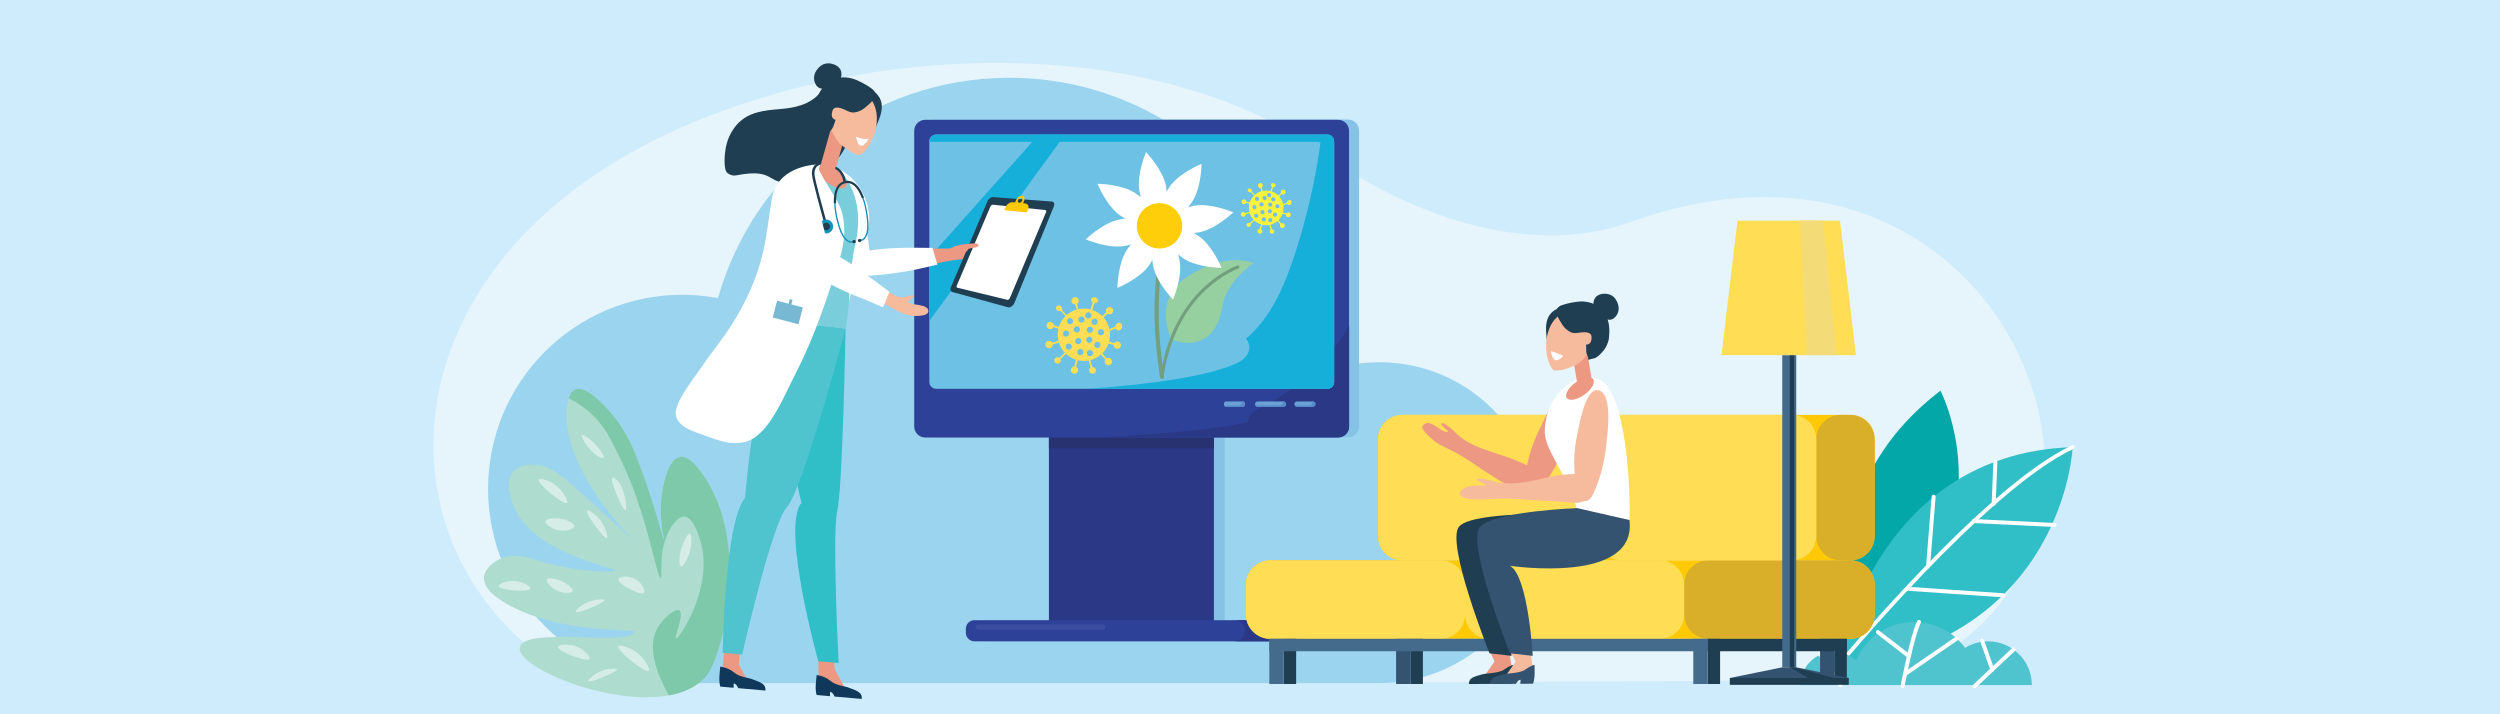 <?xml version="1.0" encoding="utf-8"?>
<!-- Generator: Adobe Illustrator 28.0.0, SVG Export Plug-In . SVG Version: 6.00 Build 0)  -->
<svg version="1.1" id="Layer_1" xmlns="http://www.w3.org/2000/svg" xmlns:xlink="http://www.w3.org/1999/xlink" x="0px" y="0px"
	 viewBox="0 0 595 170" style="enable-background:new 0 0 595 170;" xml:space="preserve">
<style type="text/css">
	.st0{fill:#CEECFB;}
	.st1{fill:#E6F5FC;}
	.st2{fill:#9BD4EE;}
	.st3{fill:#86C2E6;}
	.st4{fill:#2A3886;}
	.st5{fill:#283271;}
	.st6{fill:#2E4199;}
	.st7{fill:#6DC1E4;}
	.st8{fill:#6CA1D6;}
	.st9{fill:#568BC9;}
	.st10{fill:#3A4EA1;}
	.st11{fill:#16AFDA;}
	.st12{fill:#04A7A7;}
	.st13{fill:#30BEC7;}
	.st14{fill:none;stroke:#FFFFFF;stroke-width:0.916;stroke-linecap:round;stroke-linejoin:round;stroke-miterlimit:10;}
	.st15{fill:none;stroke:#FFFFFF;stroke-width:0.957;stroke-linecap:round;stroke-linejoin:round;stroke-miterlimit:10;}
	.st16{fill:none;stroke:#FFFFFF;stroke-width:0.951;stroke-linecap:round;stroke-linejoin:round;stroke-miterlimit:10;}
	.st17{fill:none;stroke:#FFFFFF;stroke-width:0.953;stroke-linecap:round;stroke-linejoin:round;stroke-miterlimit:10;}
	.st18{fill:none;stroke:#FFFFFF;stroke-width:0.957;stroke-linecap:round;stroke-linejoin:round;stroke-miterlimit:10;}
	.st19{fill:#4FC3CE;}
	.st20{fill:none;stroke:#FFFFFF;stroke-width:0.951;stroke-linecap:round;stroke-linejoin:round;stroke-miterlimit:10;}
	.st21{fill:#FFC906;}
	.st22{fill:#D9AE28;}
	.st23{fill:#FFDE56;}
	.st24{fill:#203E51;}
	.st25{fill:#345370;}
	.st26{fill:#446B8B;}
	.st27{fill:#EC9882;}
	.st28{fill-rule:evenodd;clip-rule:evenodd;fill:#FFFFFF;}
	.st29{fill-rule:evenodd;clip-rule:evenodd;fill:#EC9882;}
	.st30{fill-rule:evenodd;clip-rule:evenodd;fill:#203E51;}
	.st31{fill-rule:evenodd;clip-rule:evenodd;fill:#F6BB9D;}
	.st32{fill-rule:evenodd;clip-rule:evenodd;fill:#345370;}
	.st33{fill:#F6BB9D;}
	.st34{fill:#FFFFFF;}
	.st35{fill-rule:evenodd;clip-rule:evenodd;fill:#446B8B;}
	.st36{fill-rule:evenodd;clip-rule:evenodd;fill:#FFDE56;}
	.st37{fill-rule:evenodd;clip-rule:evenodd;fill:#F3DB77;}
	.st38{fill:#96CFA0;}
	.st39{fill:none;stroke:#729F7D;stroke-width:0.987;stroke-linecap:round;stroke-linejoin:round;stroke-miterlimit:10;}
	.st40{fill:none;stroke:#729F7D;stroke-width:0.752;stroke-linecap:round;stroke-linejoin:round;stroke-miterlimit:10;}
	.st41{fill:#FDCE09;}
	.st42{fill:#FFF23E;}
	.st43{fill:#D6ECE6;}
	.st44{fill:#AEDCCE;}
	.st45{fill:#7DC9A9;}
	.st46{fill:#7ACEDB;}
	.st47{fill-rule:evenodd;clip-rule:evenodd;fill:#30BEC7;}
	.st48{fill-rule:evenodd;clip-rule:evenodd;fill:#4FC3CE;}
	.st49{fill-rule:evenodd;clip-rule:evenodd;fill:#0F385B;}
	.st50{fill:#1593B9;}
	.st51{fill:#77B8D2;}
</style>
<g>
	<rect class="st0" width="595" height="170"/>
	<path class="st1" d="M162.56,30.17c50.29-21.95,115.65-20.41,152.58,6.48c18.95,13.8,48.19,25.09,72.92,16.2
		c93.27-33.52,134.03,84.49,61.58,108.68c-1.93,0.64-309.16,1.99-312.72,0C87.9,134.28,88.82,62.35,162.56,30.17z"/>
	<path class="st2" d="M328.28,86.21c-5.73,0-11.17,1.27-16.05,3.53c-0.43-39.41-32.51-71.23-72.02-71.23
		c-32.99,0-60.8,22.18-69.33,52.44c-2.76-0.52-5.61-0.79-8.52-0.79c-25.52,0-46.2,20.69-46.2,46.21c0,25.52,20.69,46.21,46.2,46.21
		c13.44,0,61.34,0,77.85,0c20.94,0,72.3,0,88.07,0c21.09,0,38.18-17.09,38.18-38.18C366.46,103.31,349.37,86.21,328.28,86.21z"/>
	<g>
		<g>
			<g>
				<path class="st3" d="M310.13,152.63h-74.72c-1.12,0-2.04-0.91-2.04-2.04v-0.95c0-1.12,0.91-2.04,2.04-2.04h74.72
					c1.12,0,2.04,0.91,2.04,2.04v0.95C312.17,151.72,311.25,152.63,310.13,152.63z"/>
				<rect x="262.25" y="100.03" class="st3" width="29.23" height="48.61"/>
				<path class="st3" d="M320.84,104.07h-98.25c-1.44,0-2.62-1.17-2.62-2.62V31.07c0-1.44,1.17-2.62,2.62-2.62h98.25
					c1.44,0,2.62,1.17,2.62,2.62v70.38C323.45,102.9,322.28,104.07,320.84,104.07z"/>
				<rect x="249.64" y="100.03" class="st4" width="39.27" height="48.61"/>
				<rect x="249.64" y="100.03" class="st5" width="39.27" height="6.68"/>
				<path class="st6" d="M318.45,104.13H220.2c-1.44,0-2.62-1.17-2.62-2.62V31.13c0-1.44,1.17-2.62,2.62-2.62h98.25
					c1.44,0,2.62,1.17,2.62,2.62v70.38C321.07,102.95,319.9,104.13,318.45,104.13z"/>
				<path class="st4" d="M319.24,80.45c-7.48,11.06-19.07,16.56-19.7,16.85c-4.29,1.98-0.79,2.87-3.61,3.43
					c-8.68,1.7-21.76,2.73-34.55,3.35h57.13c1.42,0,2.58-1.15,2.58-2.58V77.44C320.53,78.45,319.92,79.46,319.24,80.45z"/>
				<path class="st7" d="M221.18,90.9V33.66c0-0.9,0.73-1.63,1.63-1.63h93.08c0.9,0,1.63,0.73,1.63,1.63V90.9
					c0,0.9-0.73,1.63-1.63,1.63h-93.08C221.91,92.53,221.18,91.8,221.18,90.9z"/>
				<path class="st8" d="M305.44,96.81h-6.12c-0.34,0-0.63-0.28-0.63-0.63v0c0-0.34,0.28-0.63,0.63-0.63h6.12
					c0.34,0,0.63,0.28,0.63,0.63l0,0C306.07,96.52,305.79,96.81,305.44,96.81z"/>
				<path class="st8" d="M312.45,96.81h-3.76c-0.34,0-0.63-0.28-0.63-0.63l0,0c0-0.34,0.28-0.63,0.63-0.63h3.76
					c0.34,0,0.63,0.28,0.63,0.63l0,0C313.07,96.52,312.79,96.81,312.45,96.81z"/>
				<path class="st8" d="M295.81,96.81h-4c-0.28,0-0.51-0.23-0.51-0.51v-0.24c0-0.28,0.23-0.51,0.51-0.51h4
					c0.28,0,0.51,0.23,0.51,0.51v0.24C296.32,96.58,296.09,96.81,295.81,96.81z"/>
				<path class="st9" d="M305.48,95.55h-0.25c0.05,0.08,0.07,0.18,0.07,0.28v0.07c0,0.32-0.27,0.59-0.59,0.59h-5.94
					c0.1,0.18,0.3,0.31,0.52,0.31h6.19c0.32,0,0.59-0.27,0.59-0.59v-0.07C306.07,95.82,305.8,95.55,305.48,95.55z"/>
				<path class="st9" d="M312.45,95.55h-0.23c0.06,0.09,0.09,0.2,0.09,0.32c0,0.34-0.28,0.63-0.63,0.63h-3.53
					c0.11,0.18,0.31,0.31,0.54,0.31h3.76c0.34,0,0.63-0.28,0.63-0.63C313.07,95.83,312.79,95.55,312.45,95.55z"/>
				<path class="st9" d="M295.69,95.55h-0.23c0.06,0.09,0.09,0.2,0.09,0.32c0,0.34-0.28,0.63-0.63,0.63h-3.53
					c0.11,0.18,0.31,0.31,0.54,0.31h3.76c0.34,0,0.63-0.28,0.63-0.63C296.32,95.83,296.04,95.55,295.69,95.55z"/>
				<path class="st6" d="M306.63,152.63h-74.72c-1.12,0-2.04-0.91-2.04-2.04v-0.95c0-1.12,0.91-2.04,2.04-2.04h74.72
					c1.12,0,2.04,0.91,2.04,2.04v0.95C308.67,151.72,307.76,152.63,306.63,152.63z"/>
				<path class="st4" d="M306.16,147.61h-12.35c1.39,0,2.51,1.12,2.51,2.51l0,0c0,1.39-1.12,2.51-2.51,2.51h12.35
					c1.39,0,2.51-1.12,2.51-2.51l0,0C308.67,148.73,307.54,147.61,306.16,147.61z"/>
				<path class="st10" d="M262.47,149.88h-29.68c-0.34,0-0.62-0.28-0.62-0.62l0,0c0-0.34,0.28-0.62,0.62-0.62h29.68
					c0.34,0,0.62,0.28,0.62,0.62l0,0C263.1,149.6,262.82,149.88,262.47,149.88z"/>
				<polygon class="st11" points="247.22,32.03 221.18,61.26 221.18,76.4 253.46,32.03 				"/>
				<path class="st11" d="M315.92,32.03h-1.38c-1.4,11.01-3.68,19.94-5.73,26.49c-3.62,11.63-7.02,17.5-12.21,22.06
					c0,0,2.96,3.76-3.04,6.21c-6.57,2.68-18.64,4.66-34.87,5.74h57.23c0.89,0,1.6-0.72,1.6-1.6v-57.3
					C317.53,32.74,316.81,32.03,315.92,32.03z"/>
				<path class="st11" d="M315.92,32.03h-93.13c-0.89,0-1.6,0.72-1.6,1.6v0.13h92.35c0.89,0,1.6,0.72,1.6,1.6v57.17h0.79
					c0.89,0,1.6-0.72,1.6-1.6v-57.3C317.53,32.74,316.81,32.03,315.92,32.03z"/>
			</g>
		</g>
	</g>
	<g>
		<g>
			<path class="st12" d="M442.75,155.04c0,0-14.8-36.14,19.08-62.06C461.83,92.98,479.82,127.57,442.75,155.04z"/>
			<g>
				<path class="st13" d="M437.03,159c0,0,8.1-51,56.27-52.58C493.29,106.42,491.38,152.62,437.03,159z"/>
				<path class="st14" d="M437.03,159c0,0,35.29-42.79,56.27-52.58"/>
				<line class="st15" x1="474.49" y1="119.87" x2="474.9" y2="109.87"/>
				<line class="st16" x1="458.89" y1="134.64" x2="460.2" y2="118.23"/>
				<line class="st17" x1="469.75" y1="124.01" x2="488.98" y2="124.94"/>
				<line class="st18" x1="453.92" y1="140.12" x2="476.67" y2="141.67"/>
			</g>
		</g>
		<g>
			<path class="st19" d="M473.16,152.64c-2.01,0-3.88,0.57-5.47,1.56c-2.73-3.74-7.15-6.17-12.13-6.17
				c-6.21,0-11.54,3.77-13.83,9.14c-1.4-1.26-3.26-2.03-5.29-2.03c-4.37,0-7.91,3.54-7.91,7.91h12h3.82h18.4h7.83h13v0
				C483.58,157.3,478.91,152.64,473.16,152.64z"/>
			<path class="st16" d="M452.8,163.34c0,0,2.34-12.31,3.93-15.31"/>
			<line class="st16" x1="453.39" y1="160.43" x2="465.69" y2="151.97"/>
			<line class="st16" x1="446.94" y1="150.44" x2="454.32" y2="156.16"/>
			<line class="st16" x1="469.91" y1="163.34" x2="479.22" y2="154.58"/>
			<line class="st20" x1="471.73" y1="152.44" x2="474.16" y2="159.34"/>
			<line class="st20" x1="438.03" y1="163.05" x2="433.14" y2="155.54"/>
		</g>
	</g>
	<g>
		<g>
			<path class="st21" d="M302.33,152.04h138.03c3.21,0,5.81-2.6,5.81-5.81v-7.06c0-3.21-2.6-5.81-5.81-5.81H302.33
				c-3.21,0-5.81,2.6-5.81,5.81v7.06C296.53,149.44,299.13,152.04,302.33,152.04z"/>
			<path class="st21" d="M333.77,133.36h106.59c3.21,0,5.81-2.6,5.81-5.81v-23c0-3.21-2.6-5.81-5.81-5.81H333.77
				c-3.21,0-5.81,2.6-5.81,5.81v23C327.96,130.76,330.56,133.36,333.77,133.36z"/>
			<path class="st22" d="M438.08,133.36h2.28c3.21,0,5.81-2.6,5.81-5.81v-23c0-3.21-2.6-5.81-5.81-5.81h-2.28
				c-3.21,0-5.81,2.6-5.81,5.81v23C432.28,130.76,434.88,133.36,438.08,133.36z"/>
			<path class="st22" d="M440.36,133.36h-33.71c-3.21,0-5.81,2.6-5.81,5.81v7.06c0,3.21,2.6,5.81,5.81,5.81h33.71
				c3.21,0,5.81-2.6,5.81-5.81v-7.06C446.17,135.96,443.57,133.36,440.36,133.36z"/>
			<path class="st23" d="M354.49,152.04h40.54c3.21,0,5.81-2.6,5.81-5.81v-7.06c0-3.21-2.6-5.81-5.81-5.81h-40.54
				c-3.21,0-5.81,2.6-5.81,5.81v7.06C348.69,149.44,351.29,152.04,354.49,152.04z"/>
			<path class="st23" d="M302.33,152.04h40.54c3.21,0,5.81-2.6,5.81-5.81v-7.06c0-3.21-2.6-5.81-5.81-5.81h-40.54
				c-3.21,0-5.81,2.6-5.81,5.81v7.06C296.53,149.44,299.13,152.04,302.33,152.04z"/>
			<path class="st23" d="M385.93,133.36h40.54c3.21,0,5.81-2.6,5.81-5.81v-23c0-3.21-2.6-5.81-5.81-5.81h-40.54
				c-3.21,0-5.81,2.6-5.81,5.81v23C380.12,130.76,382.72,133.36,385.93,133.36z"/>
			<path class="st23" d="M333.77,133.36h40.54c3.21,0,5.81-2.6,5.81-5.81v-23c0-3.21-2.6-5.81-5.81-5.81h-40.54
				c-3.21,0-5.81,2.6-5.81,5.81v23C327.96,130.76,330.56,133.36,333.77,133.36z"/>
			
				<rect x="436.57" y="152.04" transform="matrix(-1 -4.400581e-11 4.400581e-11 -1 876.122 314.83)" class="st24" width="2.98" height="10.75"/>
			
				<rect x="433.17" y="152.04" transform="matrix(-1 -4.599222e-11 4.599222e-11 -1 869.745 314.83)" class="st25" width="3.4" height="10.75"/>
			
				<rect x="406.41" y="152.04" transform="matrix(-1 -4.522794e-11 4.522794e-11 -1 815.794 314.83)" class="st24" width="2.98" height="10.75"/>
			
				<rect x="403.01" y="152.04" transform="matrix(-1 -4.492241e-11 4.492241e-11 -1 809.417 314.83)" class="st26" width="3.4" height="10.75"/>
			
				<rect x="335.67" y="152.04" transform="matrix(-1 -4.522839e-11 4.522839e-11 -1 674.321 314.83)" class="st24" width="2.98" height="10.75"/>
			
				<rect x="332.27" y="152.04" transform="matrix(-1 -4.492241e-11 4.492241e-11 -1 667.943 314.83)" class="st25" width="3.4" height="10.75"/>
			
				<rect x="305.51" y="152.04" transform="matrix(-1 -4.522794e-11 4.522794e-11 -1 613.993 314.83)" class="st24" width="2.98" height="10.75"/>
			
				<rect x="302.11" y="152.04" transform="matrix(-1 -4.492241e-11 4.492241e-11 -1 607.615 314.83)" class="st26" width="3.4" height="10.75"/>
			
				<rect x="406.41" y="152.04" transform="matrix(-1 -4.484336e-11 4.484336e-11 -1 845.958 307.036)" class="st24" width="33.14" height="2.96"/>
			
				<rect x="302.11" y="152.04" transform="matrix(-1 -4.490731e-11 4.490731e-11 -1 708.516 307.036)" class="st26" width="104.3" height="2.96"/>
		</g>
		<g>
			<path class="st27" d="M366.7,116.23c-2.86,3.5-4.12-0.01-3.53-3.91c0.58-3.76,1.65-6.94,3.34-10.36
				c1.01-2.05,4.75-11.13,7.62-8.93c2.68,2.05-0.79,10.49-1.71,12.96C371.1,109.53,369.27,113.1,366.7,116.23z"/>
			<path class="st27" d="M344.69,102.66c0.12-0.09-2.31-1.7-1.52-1.95c0.45-0.14,2.18,1.12,2.98,2.01c1.62,1.79,3.91,3.03,6.9,4.15
				c3.73,1.39,5.61,1.73,8.87,3.19c2.54,1.14,2.85,1.07,4.61,3.31c1.44,1.83-0.6,4.68-2.9,4.37c-2.55-0.34-11.51-6.43-13.97-8.1
				c-2.17-1.47-4.56-2.62-6.92-3.78c-1.29-0.64-4.81-3.66-4.19-4.45c1.05-1.35,2.13-0.68,4.14,0.67
				C343.34,102.54,344.18,103.03,344.69,102.66z"/>
			<path class="st28" d="M367.67,102.01c0.26-4.09,1.92-7.86,5.43-10.37c2.99-2.14,4.17-2.45,7.19-1.43
				c6.96,2.34,7.8,27.52,7.51,33.56c-4.41,0.56-7.91,1.28-12.43,1.51c0.83-5.96-3.23-11.64-6.17-17.45
				C368.27,105.97,367.54,104.13,367.67,102.01z"/>
			<path class="st27" d="M372.9,94.73c0.58,0.8,2.45,0.45,4.18-0.79c1.73-1.24,2.67-2.9,2.1-3.7c-0.57-0.8-2.45-0.45-4.18,0.79
				C373.27,92.27,372.33,93.92,372.9,94.73z"/>
			<g>
				<g>
					<polygon class="st29" points="359.04,153.91 359.83,159.13 352.09,162.59 355.7,157.44 354.8,155.49 					"/>
					<path class="st30" d="M356.8,162.75l3.01-0.02c0,0,0.41-0.77,0.4-2.68c-0.01-1.92-0.01-1.8-0.01-1.8s-0.65-0.01-2.23,1.12
						c-1.26,0.9-4.28,0.84-5.28,1.14c-2.04,0.6-3.1,0.83-3.09,2.29l6.17-0.04c0,0,0.45-0.97,1.1-0.97
						C356.85,162.14,356.8,162.75,356.8,162.75z"/>
					<path class="st30" d="M372.76,122.39c0,0-22.03-0.78-25.45,2.88c-3.42,3.66,7.19,30.22,7.19,30.22l5.26,0.6
						c0,0-1.43-17.05-5.41-21.43c0,0,28.05-0.7,28.43-10.89L372.76,122.39z"/>
				</g>
				<g>
					<polygon class="st31" points="364.07,153.91 364.86,159.13 357.11,162.59 360.73,157.44 359.67,155.49 					"/>
					<path class="st32" d="M375.38,120.93c0,0-19.2,0.7-23.04,4.34c-3.63,3.45,7.04,30.22,7.04,30.22l5.41,0.6
						c0,0-1.06-19.02-5.41-21.43c0,0,30.36,4.55,28.43-10.89L375.38,120.93z"/>
					<path class="st32" d="M361.83,162.75l3.01-0.02c0,0,0.41-0.77,0.4-2.68c-0.01-1.92-0.01-1.8-0.01-1.8s-0.65-0.01-2.23,1.12
						c-1.26,0.9-4.28,0.84-5.28,1.14c-2.04,0.6-3.1,0.83-3.09,2.29l6.17-0.04c0,0,0.45-0.97,1.1-0.97
						C361.88,162.14,361.83,162.75,361.83,162.75z"/>
				</g>
			</g>
			<g>
				<path class="st30" d="M375.29,72.38c-1.86,0.09-4.42,0.59-5.87,1.88c-1.46,1.29-1.56,3.34-1.42,5.15
					c0.1,1.35,0.23,2.82,0.55,4.13c0.27,1.1,1.4,1.58,2.39,1.85c2.11,0.56,4.46,0.54,6.62,0.33c1.62-0.16,3.18-1.36,3.98-2.72
					c1.01-1.72,0.3-3.89-0.38-5.61c-0.59-1.48-1.4-2.84-2.62-3.9c-0.62-0.54-1.41-0.92-2.23-1.06
					C376.12,72.39,375.49,72.37,375.29,72.38z"/>
				
					<rect x="374.38" y="77.9" transform="matrix(0.986 -0.165 0.165 0.986 -8.78 63.229)" class="st29" width="3.56" height="13.12"/>
				<path class="st33" d="M376.04,74.79c-5.91-2.39-8.91,4.3-7.87,9.77c0.29,1.53,1.09,3.57,1.89,3.61
					c1.58,0.08,2.86-0.42,4.14-0.93c2.42-0.96,3.7-2.7,4.75-5.15C380.17,79.23,378.69,75.86,376.04,74.79z"/>
				<path class="st30" d="M371.53,72.69c-2.14,0.98-0.69,3,0.32,4.61c0.46,0.73,1.2,1.41,1.99,1.77c1.04,0.47,2.14-0.01,3.22,0
					c0.75,0.01,1.69,0.18,1.73,1.07c0.1,2.05-1.3,1.87-1.31,1.87c-0.01,0,0.03,1.54,0.05,1.68c0.08,0.54,0.25,1.13,0.74,1.43
					c1.28,0.8,2.51-0.73,3.25-1.55c0.71-0.78,1.29-2.05,1.41-3.13c0.45-3.98-0.72-6.69-3.49-8.04c-0.81-0.39-1.77-0.6-2.67-0.65
					C375.34,71.68,372.88,72.19,371.53,72.69z"/>
				<path class="st30" d="M379.2,72.45c0.06-1.36,0.66-2.25,2.06-2.49c1.09-0.19,2.43,0.11,3.14,1.08c1.37,1.87,0.94,3.71-0.26,4.68
					c-0.59,0.47-1.29,0.49-1.96,0.21L379.2,72.45z"/>
				<path class="st34" d="M372.07,84.69c0,0-1.62-0.76-2.95-1.12C369.12,83.57,369.47,87.58,372.07,84.69z"/>
			</g>
			<path class="st31" d="M379.3,117.29c-1.9,4.1-4,1.02-4.39-2.91c-0.38-3.78-0.35-7.07,0.44-10.8c0.47-2.23,2.05-12.02,5.38-10.61
				c3.11,1.32,1.85,10.35,1.57,12.98C381.89,109.7,381,113.62,379.3,117.29z"/>
			<path class="st31" d="M353.59,115.37c0.05-0.14-2.24-0.91-2.18-1.23c0.09-0.47,2.45-0.08,3.58,0.31
				c2.29,0.78,4.89,0.75,8.05,0.27c3.94-0.59,5.74-1.46,9.3-1.77c2.78-0.24,3.7-0.34,5.42,1.02c1.82,1.45,1.98,4.26-0.18,5.11
				c-2.39,0.94-2.54,0.55-6.29,0.32c-2.97-0.18-6.9-0.34-9.86-0.61c-2.61-0.23-5.26-0.08-7.88,0.06c-1.44,0.07-5.72,0.22-6.09-1.27
				c-0.23-0.94,1.79-2.21,4.2-2C352.45,115.65,353.52,115.56,353.59,115.37z"/>
		</g>
	</g>
	<g>
		
			<rect x="424.17" y="84.52" transform="matrix(-1 -4.506008e-11 4.506008e-11 -1 851.679 243.347)" class="st35" width="3.33" height="74.3"/>
		
			<rect x="425.96" y="84.52" transform="matrix(-1 -4.571200e-11 4.571200e-11 -1 852.991 243.347)" class="st30" width="1.07" height="74.3"/>
		<polygon class="st32" points="439.97,161.36 427.5,158.82 424.17,158.82 411.71,161.36 411.71,162.95 439.97,162.95 		"/>
		
			<rect x="411.71" y="161.36" transform="matrix(-1 -4.487356e-11 4.487356e-11 -1 851.679 324.308)" class="st30" width="28.25" height="1.59"/>
		<polygon class="st36" points="409.71,84.52 441.72,84.52 437.92,52.51 413.51,52.51 		"/>
		<polygon class="st30" points="427.03,158.82 425.96,158.82 430.35,161.36 436.5,161.36 		"/>
		<polygon class="st37" points="437.11,84.52 430.01,84.52 428.43,52.51 433.9,52.51 		"/>
	</g>
	<g>
		<path class="st38" d="M278.89,80.86c0,0-5.15-9.46,4.1-15.28s15.36-2.95,15.36-2.95s-6.41,4.12-7.41,10.26
			C289.67,80.66,284.88,82.95,278.89,80.86z"/>
		<path class="st39" d="M276.55,55.34c-1.29,14.85-2.07,19.57,0,34.33"/>
		<path class="st40" d="M294.61,63.56c0,0-15.05,5.06-18.06,26.11"/>
		<g>
			<g>
				<path class="st34" d="M277.51,44.31c0.72,3.94-0.39,5.84-2.14,6.16c-1.75,0.32-3.47-1.06-4.19-5s1.57-9.27,1.57-9.27
					S276.78,40.37,277.51,44.31z"/>
				<path class="st34" d="M274.42,63.19c-0.72-3.94,0.39-5.84,2.14-6.16c1.75-0.32,3.47,1.06,4.19,5c0.72,3.94-1.57,9.27-1.57,9.27
					S275.14,67.13,274.42,63.19z"/>
				<path class="st34" d="M285.4,55.29c-3.94,0.72-5.84-0.39-6.16-2.14c-0.32-1.75,1.06-3.47,5-4.19c3.94-0.72,9.27,1.57,9.27,1.57
					S289.34,54.57,285.4,55.29z"/>
				<path class="st34" d="M266.53,52.21c3.94-0.72,5.84,0.39,6.16,2.14c0.32,1.75-1.06,3.47-5,4.19c-3.94,0.72-9.27-1.57-9.27-1.57
					S262.58,52.93,266.53,52.21z"/>
				<path class="st34" d="M283.68,48.11c-2.25,3.32-4.38,3.89-5.85,2.89c-1.47-1-1.73-3.19,0.52-6.51c2.25-3.32,7.62-5.51,7.62-5.51
					S285.93,44.79,283.68,48.11z"/>
				<path class="st34" d="M268.24,59.4c2.25-3.32,4.38-3.89,5.85-2.89s1.73,3.19-0.52,6.51c-2.25,3.32-7.62,5.51-7.62,5.51
					S266,62.71,268.24,59.4z"/>
				<path class="st34" d="M281.61,61.47c-3.32-2.25-3.89-4.38-2.89-5.85c1-1.47,3.19-1.73,6.51,0.52c3.32,2.25,5.51,7.62,5.51,7.62
					S284.92,63.72,281.61,61.47z"/>
				<path class="st34" d="M270.32,46.03c3.32,2.25,3.89,4.38,2.89,5.85s-3.19,1.73-6.51-0.52c-3.32-2.25-5.51-7.62-5.51-7.62
					S267,43.78,270.32,46.03z"/>
			</g>
			<circle class="st41" cx="275.96" cy="53.75" r="5.4"/>
		</g>
	</g>
	<g>
		<g>
			<path class="st23" d="M259.97,70.85c-0.37,0.2-0.42,0.63-0.12,0.95c0.08,0.09,0.2,0.19,0.2,0.19l-0.67,2.13l0.43,0.13l0.67-2.13
				l0,0c0.2,0.03,0.41,0,0.58-0.09c0.37-0.2,0.42-0.63,0.12-0.95S260.34,70.65,259.97,70.85z"/>
			<path class="st23" d="M265.39,81.46c-0.11,0.08-0.22,0.19-0.22,0.19l-2.77-0.81l-0.13,0.43l2.77,0.81l0,0
				c-0.02,0.21,0.03,0.42,0.17,0.6c0.29,0.39,0.83,0.46,1.22,0.18c0.39-0.29,0.46-0.83,0.18-1.22
				C266.32,81.25,265.77,81.17,265.39,81.46z"/>
			<path class="st23" d="M263.98,73.08c-0.48,0.06-0.82,0.49-0.76,0.97c0.02,0.13,0.06,0.28,0.06,0.28l-2.09,2l0.31,0.32l2.09-2l0,0
				c0.17,0.12,0.38,0.18,0.6,0.15c0.48-0.06,0.82-0.49,0.76-0.97C264.89,73.36,264.45,73.02,263.98,73.08z"/>
			<path class="st23" d="M266.56,76.85c-0.42-0.15-0.89,0.12-1.06,0.61c-0.05,0.14-0.08,0.3-0.08,0.3l-2.6,1.03l0.11,0.44l2.6-1.03
				l0,0c0.09,0.19,0.24,0.34,0.43,0.41c0.42,0.15,0.89-0.12,1.06-0.61C267.18,77.51,266.98,77,266.56,76.85z"/>
			<path class="st23" d="M250.77,77.16c-0.17-0.45-0.68-0.67-1.13-0.5c-0.45,0.17-0.67,0.68-0.5,1.13c0.17,0.45,0.68,0.67,1.13,0.5
				c0.21-0.08,0.37-0.23,0.46-0.42l0,0l2.78,0.79l0.12-0.43l-2.78-0.79C250.85,77.43,250.82,77.28,250.77,77.16z"/>
			<path class="st23" d="M256.55,72.13c0.3-0.37,0.25-0.92-0.13-1.22c-0.37-0.3-0.92-0.25-1.22,0.13c-0.3,0.37-0.24,0.92,0.13,1.22
				c0.17,0.14,0.39,0.2,0.59,0.19l0,0l0.71,2.8l0.43-0.11l-0.71-2.8C256.35,72.34,256.46,72.23,256.55,72.13z"/>
			<path class="st23" d="M252.8,73.55c0.08-0.37-0.19-0.74-0.6-0.84s-0.82,0.12-0.9,0.49c-0.08,0.37,0.19,0.74,0.6,0.84
				c0.19,0.05,0.38,0.02,0.54-0.05l0,0l1.69,1.8l0.29-0.22l-1.69-1.8C252.73,73.77,252.78,73.66,252.8,73.55z"/>
			<path class="st23" d="M256.85,84.52l-0.43-0.12l-0.75,2.79c0,0-0.15,0.04-0.28,0.09c-0.45,0.18-0.66,0.69-0.48,1.13
				s0.69,0.66,1.13,0.48c0.45-0.18,0.66-0.69,0.48-1.13c-0.08-0.21-0.24-0.37-0.42-0.46l0,0L256.85,84.52z"/>
			<path class="st23" d="M260.54,87.55c-0.17-0.13-0.37-0.19-0.57-0.18l0,0l-0.72-2.54l-0.41,0.09l0.72,2.54
				c0,0-0.11,0.09-0.19,0.19c-0.28,0.33-0.22,0.83,0.14,1.11c0.36,0.28,0.88,0.24,1.17-0.1C260.96,88.32,260.9,87.83,260.54,87.55z"
				/>
			<path class="st23" d="M263.99,85.2c-0.22-0.05-0.44-0.01-0.62,0.09l0,0l-1.86-2.21l-0.34,0.29l1.86,2.21c0,0-0.06,0.15-0.09,0.28
				c-0.11,0.47,0.18,0.94,0.65,1.05c0.47,0.11,0.94-0.18,1.05-0.65C264.75,85.78,264.46,85.31,263.99,85.2z"/>
			<path class="st23" d="M253.93,83.48l-1.82,1.7l0,0c-0.15-0.1-0.34-0.16-0.53-0.14c-0.42,0.05-0.72,0.42-0.66,0.83
				c0.05,0.41,0.44,0.71,0.86,0.66s0.72-0.42,0.66-0.83c-0.02-0.12-0.05-0.24-0.05-0.24l1.82-1.7L253.93,83.48z"/>
			<path class="st23" d="M250.44,81.56L250.44,81.56c-0.1-0.18-0.26-0.33-0.48-0.4c-0.45-0.16-0.95,0.08-1.11,0.54
				c-0.16,0.45,0.08,0.95,0.54,1.11c0.45,0.16,0.95-0.08,1.11-0.54c0.04-0.13,0.07-0.28,0.07-0.28l2.75-0.88l-0.14-0.43
				L250.44,81.56z"/>
		</g>
		<path class="st23" d="M257.96,73.44c-3.44,0-6.23,2.79-6.23,6.23c0,3.44,2.79,6.23,6.23,6.23c3.44,0,6.23-2.79,6.23-6.23
			C264.19,76.23,261.4,73.44,257.96,73.44z M253.39,80.06c-0.37-0.18-0.53-0.62-0.36-0.99c0.18-0.37,0.62-0.53,0.99-0.36
			c0.37,0.18,0.53,0.62,0.36,0.99C254.21,80.08,253.77,80.24,253.39,80.06z M255.03,82.81c-0.18,0.37-0.62,0.53-0.99,0.36
			c-0.37-0.18-0.53-0.62-0.36-0.99c0.18-0.37,0.62-0.53,0.99-0.36C255.05,81.99,255.21,82.43,255.03,82.81z M255.34,76.75
			c-0.18,0.37-0.62,0.53-0.99,0.36c-0.37-0.18-0.53-0.62-0.36-0.99c0.18-0.37,0.62-0.53,0.99-0.36S255.52,76.38,255.34,76.75z
			 M255.61,78.08c0.18-0.37,0.62-0.53,0.99-0.36s0.53,0.62,0.36,0.99c-0.18,0.37-0.62,0.53-0.99,0.36
			C255.6,78.89,255.44,78.45,255.61,78.08z M255.95,80.86c0.18-0.37,0.62-0.53,0.99-0.36c0.37,0.18,0.53,0.62,0.36,0.99
			c-0.18,0.37-0.62,0.53-0.99,0.36C255.94,81.67,255.78,81.23,255.95,80.86z M257.79,84.11c-0.18,0.37-0.62,0.53-0.99,0.36
			c-0.37-0.18-0.53-0.62-0.36-0.99c0.18-0.37,0.62-0.53,0.99-0.36C257.81,83.29,257.97,83.73,257.79,84.11z M258.06,76.38
			c-0.18,0.37-0.62,0.53-0.99,0.36c-0.37-0.18-0.53-0.62-0.36-0.99c0.18-0.37,0.62-0.53,0.99-0.36
			C258.08,75.57,258.24,76.01,258.06,76.38z M258.35,74.74c0.18-0.37,0.62-0.53,0.99-0.36c0.37,0.18,0.53,0.62,0.36,0.99
			c-0.18,0.37-0.62,0.53-0.99,0.36C258.33,75.55,258.17,75.11,258.35,74.74z M260.07,78.81c-0.18,0.37-0.62,0.53-0.99,0.36
			c-0.37-0.18-0.53-0.62-0.36-0.99c0.18-0.37,0.62-0.53,0.99-0.36C260.09,77.99,260.25,78.44,260.07,78.81z M258.58,80.54
			c0.18-0.37,0.62-0.53,0.99-0.36c0.37,0.18,0.53,0.62,0.36,0.99c-0.18,0.37-0.62,0.53-0.99,0.36
			C258.57,81.36,258.41,80.91,258.58,80.54z M260.08,84.36c-0.18,0.37-0.62,0.53-0.99,0.36c-0.37-0.18-0.53-0.62-0.36-0.99
			c0.18-0.37,0.62-0.53,0.99-0.36C260.1,83.55,260.26,83.99,260.08,84.36z M259.84,76.27c0.18-0.37,0.62-0.53,0.99-0.36
			c0.37,0.18,0.53,0.62,0.36,0.99c-0.18,0.37-0.62,0.53-0.99,0.36C259.82,77.08,259.66,76.64,259.84,76.27z M261.84,82.4
			c-0.18,0.37-0.62,0.53-0.99,0.36c-0.37-0.18-0.53-0.62-0.36-0.99c0.18-0.37,0.62-0.53,0.99-0.36
			C261.85,81.58,262.01,82.02,261.84,82.4z M262.69,79.39c-0.18,0.37-0.62,0.53-0.99,0.36c-0.37-0.18-0.53-0.62-0.36-0.99
			c0.18-0.37,0.62-0.53,0.99-0.36S262.87,79.02,262.69,79.39z"/>
	</g>
	<g>
		<g>
			<path class="st42" d="M302.68,43.66c-0.24,0.13-0.28,0.41-0.08,0.63c0.06,0.06,0.13,0.12,0.13,0.12l-0.44,1.41l0.28,0.09
				l0.44-1.41l0,0c0.13,0.02,0.27,0,0.39-0.06c0.24-0.13,0.28-0.41,0.08-0.63C303.28,43.59,302.93,43.52,302.68,43.66z"/>
			<path class="st42" d="M306.27,50.66c-0.07,0.05-0.14,0.13-0.14,0.13l-1.83-0.54l-0.08,0.28l1.83,0.54l0,0
				c-0.01,0.14,0.02,0.28,0.11,0.4c0.19,0.25,0.55,0.31,0.81,0.12c0.25-0.19,0.31-0.55,0.12-0.81
				C306.88,50.53,306.52,50.47,306.27,50.66z"/>
			<path class="st42" d="M305.33,45.13c-0.32,0.04-0.54,0.32-0.5,0.64c0.01,0.09,0.04,0.19,0.04,0.19l-1.38,1.32l0.2,0.21l1.38-1.32
				l0,0c0.11,0.08,0.25,0.12,0.4,0.1c0.32-0.04,0.54-0.32,0.5-0.64C305.93,45.32,305.65,45.09,305.33,45.13z"/>
			<path class="st42" d="M307.04,47.62c-0.28-0.1-0.59,0.08-0.7,0.4c-0.03,0.09-0.05,0.2-0.05,0.2l-1.72,0.68l0.07,0.29l1.72-0.68
				l0,0c0.06,0.12,0.16,0.22,0.28,0.27c0.28,0.1,0.59-0.08,0.7-0.4C307.45,48.06,307.31,47.72,307.04,47.62z"/>
			<path class="st42" d="M296.6,47.82c-0.11-0.3-0.45-0.44-0.74-0.33c-0.3,0.11-0.44,0.45-0.33,0.74c0.11,0.3,0.45,0.44,0.74,0.33
				c0.14-0.05,0.24-0.15,0.31-0.28l0,0l1.84,0.52l0.08-0.29l-1.84-0.52C296.66,48.01,296.63,47.91,296.6,47.82z"/>
			<path class="st42" d="M300.42,44.5c0.2-0.25,0.16-0.61-0.09-0.81c-0.25-0.2-0.61-0.16-0.81,0.09c-0.2,0.25-0.16,0.61,0.09,0.81
				c0.12,0.09,0.26,0.13,0.39,0.13l0,0l0.47,1.85l0.29-0.07l-0.47-1.85C300.29,44.64,300.37,44.57,300.42,44.5z"/>
			<path class="st42" d="M297.95,45.44c0.05-0.24-0.12-0.49-0.4-0.56c-0.27-0.07-0.54,0.08-0.59,0.32c-0.05,0.24,0.12,0.49,0.4,0.56
				c0.13,0.03,0.25,0.01,0.36-0.03l0,0l1.12,1.19l0.19-0.14l-1.12-1.19C297.9,45.58,297.93,45.51,297.95,45.44z"/>
			<path class="st42" d="M300.62,52.69l-0.29-0.08l-0.49,1.84c0,0-0.1,0.02-0.18,0.06c-0.29,0.12-0.44,0.45-0.32,0.75
				c0.12,0.29,0.45,0.44,0.75,0.32c0.29-0.12,0.44-0.45,0.32-0.75c-0.06-0.14-0.16-0.24-0.28-0.3l0,0L300.62,52.69z"/>
			<path class="st42" d="M303.06,54.69c-0.11-0.09-0.25-0.13-0.38-0.12l0,0l-0.48-1.68l-0.27,0.06l0.48,1.68
				c0,0-0.07,0.06-0.12,0.12c-0.19,0.22-0.14,0.55,0.09,0.73c0.24,0.18,0.58,0.16,0.77-0.06C303.34,55.2,303.3,54.88,303.06,54.69z"
				/>
			<path class="st42" d="M305.34,53.14c-0.14-0.03-0.29-0.01-0.41,0.06l0,0l-1.23-1.46l-0.23,0.19l1.23,1.46c0,0-0.04,0.1-0.06,0.18
				c-0.07,0.31,0.12,0.62,0.43,0.69c0.31,0.07,0.62-0.12,0.69-0.43C305.84,53.52,305.65,53.21,305.34,53.14z"/>
			<path class="st42" d="M298.69,52l-1.21,1.12l0,0c-0.1-0.07-0.22-0.1-0.35-0.09c-0.28,0.03-0.47,0.27-0.44,0.55
				c0.04,0.27,0.29,0.47,0.57,0.44c0.28-0.03,0.47-0.27,0.44-0.55c-0.01-0.08-0.03-0.16-0.03-0.16l1.21-1.12L298.69,52z"/>
			<path class="st42" d="M296.38,50.73L296.38,50.73c-0.07-0.12-0.17-0.22-0.31-0.26c-0.3-0.1-0.63,0.06-0.73,0.36
				c-0.1,0.3,0.06,0.63,0.36,0.73c0.3,0.1,0.63-0.06,0.73-0.36c0.03-0.08,0.05-0.19,0.05-0.19l1.82-0.58l-0.09-0.28L296.38,50.73z"
				/>
		</g>
		<path class="st42" d="M301.36,45.36c-2.28,0-4.12,1.84-4.12,4.12c0,2.28,1.84,4.12,4.12,4.12s4.12-1.84,4.12-4.12
			C305.48,47.21,303.63,45.36,301.36,45.36z M298.34,49.74c-0.25-0.12-0.35-0.41-0.24-0.66c0.12-0.25,0.41-0.35,0.66-0.24
			c0.25,0.12,0.35,0.41,0.24,0.66C298.88,49.76,298.58,49.86,298.34,49.74z M299.42,51.56c-0.12,0.25-0.41,0.35-0.66,0.24
			c-0.25-0.12-0.35-0.41-0.24-0.66c0.12-0.25,0.41-0.35,0.66-0.24C299.43,51.02,299.54,51.31,299.42,51.56z M299.63,47.55
			c-0.12,0.25-0.41,0.35-0.66,0.24c-0.25-0.12-0.35-0.41-0.24-0.66c0.12-0.25,0.41-0.35,0.66-0.24
			C299.64,47.01,299.74,47.31,299.63,47.55z M299.81,48.43c0.12-0.25,0.41-0.35,0.66-0.24c0.25,0.12,0.35,0.41,0.24,0.66
			c-0.12,0.25-0.41,0.35-0.66,0.24C299.8,48.97,299.69,48.68,299.81,48.43z M300.03,50.27c0.12-0.25,0.41-0.35,0.66-0.24
			s0.35,0.41,0.24,0.66c-0.12,0.25-0.41,0.35-0.66,0.24S299.91,50.52,300.03,50.27z M301.24,52.42c-0.12,0.25-0.41,0.35-0.66,0.24
			c-0.25-0.12-0.35-0.41-0.24-0.66c0.12-0.25,0.41-0.35,0.66-0.24C301.25,51.88,301.36,52.17,301.24,52.42z M301.42,47.31
			c-0.12,0.25-0.41,0.35-0.66,0.24c-0.25-0.12-0.35-0.41-0.24-0.66c0.12-0.25,0.41-0.35,0.66-0.24
			C301.43,46.77,301.54,47.07,301.42,47.31z M301.61,46.22c0.12-0.25,0.41-0.35,0.66-0.24c0.25,0.12,0.35,0.41,0.24,0.66
			s-0.41,0.35-0.66,0.24C301.6,46.76,301.5,46.47,301.61,46.22z M302.75,48.91c-0.12,0.25-0.41,0.35-0.66,0.24
			c-0.25-0.12-0.35-0.41-0.24-0.66c0.12-0.25,0.41-0.35,0.66-0.24C302.76,48.38,302.87,48.67,302.75,48.91z M301.77,50.06
			c0.12-0.25,0.41-0.35,0.66-0.24s0.35,0.41,0.24,0.66c-0.12,0.25-0.41,0.35-0.66,0.24C301.76,50.6,301.65,50.31,301.77,50.06z
			 M302.76,52.59c-0.12,0.25-0.41,0.35-0.66,0.24s-0.35-0.41-0.24-0.66s0.41-0.35,0.66-0.24C302.77,52.05,302.88,52.34,302.76,52.59
			z M302.6,47.23c0.12-0.25,0.41-0.35,0.66-0.24c0.25,0.12,0.35,0.41,0.24,0.66c-0.12,0.25-0.41,0.35-0.66,0.24
			C302.59,47.77,302.48,47.48,302.6,47.23z M303.92,51.29c-0.12,0.25-0.41,0.35-0.66,0.24c-0.25-0.12-0.35-0.41-0.24-0.66
			s0.41-0.35,0.66-0.24C303.93,50.75,304.03,51.04,303.92,51.29z M304.48,49.3c-0.12,0.25-0.41,0.35-0.66,0.24
			c-0.25-0.12-0.35-0.41-0.24-0.66c0.12-0.25,0.41-0.35,0.66-0.24C304.5,48.76,304.6,49.05,304.48,49.3z"/>
	</g>
	<g>
		<path class="st43" d="M151.46,129.32c0.1,0.09,0.15,0.14,0.15,0.14C151.6,129.46,151.55,129.42,151.46,129.32z"/>
		<path class="st44" d="M119.14,132.95c3.12-1.38,6.32-0.3,8.26,0.3c9.86,3.03,18.75,3.08,18.91,2.52
			c0.24-0.83-18.93-3.73-23.85-14.89c-0.53-1.21-2.55-5.77-0.49-8.41c1.21-1.55,3.3-1.77,3.94-1.84c4.21-0.46,7.76,2.58,9.76,4.34
			c5.59,4.91,14.54,13.19,15.79,14.36c0.1,0.09,0.15,0.14,0.15,0.14c0,0-0.05-0.05-0.15-0.14c-1.65-1.6-16.68-16.64-16.58-30.49
			c0.01-1.29,0.04-5.29,2-6.13c2.32-1,6.08,2.97,7.59,4.57c4,4.22,5.84,8.58,6.72,10.76c4.32,10.67,6.53,20.45,6.81,20.39
			c0.21-0.05-1.51-5.28-0.32-11.8c0.27-1.5,1.34-7.35,4.13-7.84c0.68-0.12,2.01-0.07,3.97,2.24c13.51,15.92,6.43,44.69,2.42,49.69
			c-9.75,12.17-43.27,0.12-44.47-6c-1.21-6.2,27.05-0.55,27.14-4.45c0.01-0.57-16.16,0.51-28.46-5.59
			c-1.66-0.82-7.49-3.72-7.23-7.27C115.33,135.33,117.49,133.68,119.14,132.95z"/>
		<path class="st43" d="M151.46,129.32c0.1,0.09,0.15,0.14,0.15,0.14C151.6,129.46,151.55,129.42,151.46,129.32z"/>
		<path class="st45" d="M136.89,92.7c2.32-1,6.08,2.97,7.59,4.57c4,4.22,5.84,8.58,6.72,10.76c4.32,10.67,6.53,20.45,6.81,20.39
			c0.21-0.05-1.51-5.28-0.32-11.8c0.27-1.5,1.34-7.35,4.13-7.84c0.68-0.12,2.01-0.07,3.97,2.24c13.51,15.92,6.43,44.69,2.42,49.69
			c-2.09,2.61-5.29,4.11-9.02,4.79c-2.79-4.94-5.33-11.48-2.68-16.09c1.27-2.21,4.14-4.7,5.14-4.13c1.32,0.76-1.25,6.57-0.81,6.74
			c0.65,0.26,8.91-11.83,6-22.8c-0.21-0.81-1.64-6.17-4.01-6.3c-0.5-0.03-1.36,0.16-2.63,1.86c-3.98,5.32-2.32,12.64-2.96,12.74
			c-0.71,0.11-2.15-8.84-5.89-19.48c-0.5-1.44-1.79-5.02-3.99-9.45c-2.22-4.48-3.5-7.01-6.04-9.55c-1.2-1.2-3.12-2.84-5.95-4.25
			C135.65,93.84,136.12,93.03,136.89,92.7z"/>
		<path class="st43" d="M141.18,105.24c1.18,1.14,2.58,3,2.51,3.58c-0.06,0.52-1.27-0.04-2.22-0.83c-1.57-1.29-3.12-3.75-3-4.31
			C138.58,103.17,140.1,104.2,141.18,105.24z"/>
		<path class="st43" d="M147.06,114.51c1.75,2.02,2.26,6.72,1.81,6.91c-0.57,0.24-3.64-6.69-3.17-7.65
			C145.89,113.36,146.68,114.08,147.06,114.51z"/>
		<path class="st43" d="M133.05,116.17c1.24,1.23,2.26,3.19,1.88,3.52c-0.75,0.66-7.22-4.7-6.72-5.54
			C128.51,113.67,131.23,114.35,133.05,116.17z"/>
		<path class="st43" d="M133.51,123.46c1.44,0.26,3.28,1.09,3.2,1.8c-0.08,0.69-1.96,1.23-3.54,0.99c-1.76-0.26-3.49-1.52-3.32-2.22
			C130.02,123.34,132.05,123.19,133.51,123.46z"/>
		<path class="st43" d="M139.71,121.5c0.33-0.31,2.64,1.14,3.87,3.41c0.64,1.17,1.2,2.95,0.87,3.13
			C143.77,128.41,139.15,122.03,139.71,121.5z"/>
		<path class="st43" d="M164.18,127.03c0.58,0.15,0.61,2.92-0.33,5.26c-0.42,1.04-1.3,2.65-1.77,2.52
			c-0.55-0.16-0.49-2.68,0.24-4.79C162.75,128.77,163.67,126.9,164.18,127.03z"/>
		<path class="st43" d="M150.97,137.69c1.78,0.85,2.73,2.91,2.3,3.4c-0.75,0.85-6.36-2.13-6.08-3.25
			C147.35,137.22,149.39,136.93,150.97,137.69z"/>
		<path class="st43" d="M140.56,143.06c1.38-0.44,3.21-0.58,3.3-0.25c0.18,0.66-6.52,3.41-6.86,2.81
			C136.82,145.29,138.51,143.73,140.56,143.06z"/>
		<path class="st43" d="M134.4,138.71c0.69,0.4,2.09,1.38,1.89,1.94c-0.19,0.55-1.83,0.6-3.09,0.19c-1.86-0.6-3.4-2.36-3.07-2.96
			C130.45,137.27,132.78,137.76,134.4,138.71z"/>
		<path class="st43" d="M122.36,138.25c2.06,0.08,4.02,1.32,3.88,1.84c-0.24,0.94-7.48,0.39-7.58-0.58
			C118.61,138.99,120.57,138.19,122.36,138.25z"/>
		<path class="st43" d="M151.07,154.96c2.41,1.53,3.76,4.29,3.33,4.69c-0.75,0.7-7.77-4.94-7.25-5.84
			C147.41,153.36,149.6,154.02,151.07,154.96z"/>
		<path class="st43" d="M143.79,159.47c0.7-0.2,1.43-0.26,1.43-0.26c0.62-0.05,1.61-0.13,1.67,0.07c0.16,0.53-6.52,3.41-6.86,2.81
			C139.83,161.73,141.92,160,143.79,159.47z"/>
		<path class="st43" d="M137.55,154.02c1.62,0.75,3.09,2.34,2.81,2.81c-0.54,0.9-7.73-1.82-7.54-2.84
			C132.93,153.41,135.47,153.06,137.55,154.02z"/>
	</g>
	<g>
		<g>
			<g>
				<path class="st29" d="M229.17,59.14c-0.18-0.01-0.35-0.02-0.52-0.02c-0.28,0-0.57,0-0.85,0c-1.63,0-13.4,0.12-16.61,0.19
					c-2.5,0.05-5.58,0.2-7.83,1.41c-2.24,1.2-1.6,3.5,0.39,4.13c3.33,1.05,6.91-0.07,10.23-0.64c2.63-0.45,6.12-0.97,8.74-1.5
					c2.3-0.46,4.53-0.94,6.89-1.07c0.66-0.04,3.26-0.81,3.43-1.58c0.1-0.45-0.11-1.21-0.83-1.28c-0.54-0.05-1.05,0.06-1.55,0.25
					C230.22,59.2,229.68,59.17,229.17,59.14z"/>
				<path class="st29" d="M202.12,63.31c2.62,4.03,4.77,0.77,4.58-3.43c-0.19-4.05-0.89-7.99-2.33-11.78
					c-0.86-2.27-2.87-6.83-6.23-4.76c-3.14,1.93-1.42,6.2-0.7,8.92C198.46,56.13,199.47,59.24,202.12,63.31z"/>
				<path class="st34" d="M200.29,42.1c-1.53-0.25-4.49-0.07-4.32,4.88c0.04,1.27,0.24,2.52,0.51,3.76c0.52,2.38,1.32,4.7,2.28,6.93
					c0.43,0.99,0.89,1.97,1.41,2.91c0.22,0.4,1.37,2.44,1.74,3.04c0.68,1.11,1.45,2.17,2.74,2.15c1.65-0.03,2.57-1.32,2.52-2.84
					C206.9,54.43,203.84,42.67,200.29,42.1z"/>
				<path class="st34" d="M212.76,59.06c-5.37,0.25-8.4,0.98-9.09,1.36c-0.5,0.27-0.79,0.62-1.11,1.06
					c-0.43,0.59-0.52,1.52-0.3,2.31c0.23,0.82,1.55,1.8,2.64,1.84c4.25,0.13,11.78-1.14,13.94-1.67c1.42-0.34,2.84-0.66,4.27-0.98
					l-1.17-3.98C218.88,58.95,215.81,58.92,212.76,59.06z"/>
				<g>
					<g>
						<path class="st24" d="M250.33,47.96l-13.91-1.05c-0.52-0.05-1.15,0.39-1.4,0.99l-8.71,20.46c-0.25,0.6-0.03,1.13,0.49,1.18
							L240,73.16c0.52,0.05,1.15-0.39,1.4-0.99l9.41-23.03C251.07,48.54,250.85,48.01,250.33,47.96z"/>
						<path class="st34" d="M227.9,68.49l11.86,2.87c0.22,0.02,0.48-0.16,0.58-0.41l8.63-20.47c0.1-0.25,0.01-0.47-0.2-0.49
							l-12.46-1.27c-0.22-0.02-0.48,0.16-0.58,0.41L227.7,68C227.59,68.25,227.68,68.47,227.9,68.49z"/>
						<path class="st21" d="M244.04,48.43l-2.99-0.3c-0.66-0.07-1.46,0.5-1.79,1.26l-0.16,0.37c-0.06,0.14-0.01,0.26,0.11,0.27
							l4.97,0.51c0.12,0.01,0.26-0.09,0.32-0.22l0.16-0.37C244.98,49.17,244.71,48.5,244.04,48.43z"/>
						<path class="st21" d="M241.84,47.59l-0.46,1.09l1.9,0.19l0.46-1.09c0.25-0.6,0.04-1.14-0.49-1.19l0,0
							C242.73,46.54,242.1,46.99,241.84,47.59z M242.29,47.64c0.13-0.32,0.47-0.55,0.74-0.52c0.28,0.03,0.39,0.31,0.26,0.63
							c-0.13,0.32-0.47,0.55-0.74,0.52C242.27,48.24,242.16,47.96,242.29,47.64z"/>
					</g>
				</g>
				<path class="st27" d="M225.86,59.34c1.2-0.74,1.44-0.78,2.49-1.04c0.37-0.09,4.12-0.64,4.43-0.17c0.65,0.97-2.1,0.79-2.32,1.18
					c-1.09,1.92-4,0.94-3.59,0.97L225.86,59.34z"/>
			</g>
			<g>
				<path class="st30" d="M196.02,20.77c-1.91,3.57-5.79,4.71-9.29,5.08c-3.5,0.37-7.23,0.38-10.19,2.71
					c-1.93,1.52-3.34,3.99-3.82,6.68c-0.26,1.45-0.6,5.1,0.4,5.93c0.59,0.49,1.36,0.72,2.08,0.57c10.32-2.02,6.57,3.05,15.05,1.37
					c3.79-0.75,8.85-2.56,11.96-10.23"/>
			</g>
			<path class="st46" d="M206.74,52.16c-0.21-4.32-1.91-8.31-5.57-11.02c-3.12-2.3-7.07-2.8-10.53-0.61
				c-3.62,2.28-3.89,6.77-3.6,10.56c0.36,4.63,0.53,8.87,0.63,13.53c0.09,4.06,0.19,8.16-0.16,12.2c4.64,0.66,8.96,1.15,13.72,1.46
				c1.31-6.5,0.61-13.94,3.8-20.03C206.05,56.34,206.85,54.41,206.74,52.16z"/>
			<path class="st27" d="M201.34,44.41c-0.62,0.84-2.59,0.44-4.39-0.89c-1.81-1.33-2.77-3.09-2.15-3.93
				c0.62-0.84,2.59-0.44,4.39,0.89C200.99,41.81,201.95,43.57,201.34,44.41z"/>
			<polygon class="st29" points="172.48,153.4 171.93,159.7 179.05,164.04 175.82,158.1 176.2,153.72 			"/>
			<polygon class="st29" points="194.73,154.56 194.81,160.92 201.93,165.26 198.7,159.32 198.29,154.71 			"/>
			<path class="st47" d="M201.24,78.3c0,0-0.68,38.02-1.98,43.33c-1.25,5.13,0.34,36.17,0.34,36.17l-4.84-0.42
				c0,0-8.93-31.95-4.01-37.69c0,0-7.57-30.27-3.22-42.85L201.24,78.3z"/>
			<path class="st48" d="M201.24,78.3c0,0-10.24,38.47-13.89,42.29c-3.65,3.82-10.71,35.2-10.71,35.2l-4.65-0.41
				c0,0,0.43-31.14,5.34-36.87c0,0,2.79-36.19,10.19-41.68L201.24,78.3z"/>
			<path class="st49" d="M197.53,165.69l-3.16-0.28c0,0-0.37-0.84-0.19-2.85c0.18-2.01,0.17-1.89,0.17-1.89s1.81,0.12,3.38,1.44
				c1.25,1.05,3.3,1.17,4.32,1.57c2.09,0.81,3.18,1.14,3.05,2.67l-6.48-0.57c0,0-0.39-1.06-1.07-1.12
				C197.52,165.47,197.53,165.69,197.53,165.69z"/>
			<path class="st34" d="M195.25,39.09c-0.45,1.4-0.5,0.96,0.37,2.69c0.93,1.84,3.9,6.01,4.57,8.16c1.25,4,0.84,7.94-0.54,12.28
				c-3.05,9.57-5.87,18.14-10.49,27.08c-2.62,5.07-6.36,14.72-12,15.92c-3.55,0.75-6.38-0.49-9.8-1.7
				c-2.38-0.85-6.28-1.97-6.54-5.01c-0.26-3.08,5.4-9.85,6.93-12.27c2.01-3.18,10.61-12.24,13.87-26.29
				c0.98-4.21,1.36-8.54,2.1-12.78C184.97,40.03,192.71,39.15,195.25,39.09z"/>
			<path class="st49" d="M174.6,163.69l-3.16-0.28c0,0-0.37-0.84-0.19-2.85c0.18-2.01,0.17-1.89,0.17-1.89s1.81,0.12,3.38,1.44
				c1.25,1.05,3.3,1.17,4.32,1.57c2.09,0.81,3.18,1.14,3.05,2.67l-6.48-0.57c0,0-0.39-1.06-1.07-1.12
				C174.59,163.32,174.6,163.69,174.6,163.69z"/>
			<g>
				<g>
					<path class="st30" d="M204.09,19.52c1.8,0.66,4.17,1.94,5.2,3.66c1.04,1.72,0.51,3.77-0.19,5.51c-0.52,1.29-1.09,2.71-1.81,3.9
						c-0.6,1-1.86,1.13-2.92,1.08c-2.26-0.09-4.56-0.84-6.62-1.72c-1.54-0.66-2.71-2.32-3.08-3.91c-0.47-2.01,0.9-3.92,2.1-5.41
						c1.03-1.28,2.25-2.36,3.77-3.03c0.78-0.34,1.67-0.47,2.52-0.36C203.27,19.27,203.89,19.44,204.09,19.52z"/>
					
						<rect x="191.81" y="32.26" transform="matrix(0.273 -0.962 0.962 0.273 111.662 215.871)" class="st29" width="13.54" height="3.68"/>
					<path class="st31" d="M202.52,21.87c6.55-0.54,7.45,6.97,4.75,12.04c-0.76,1.42-2.18,3.18-2.97,2.98
						c-1.58-0.41-2.69-1.29-3.79-2.19c-2.09-1.69-2.81-3.8-3.09-6.54C197.09,24.97,199.58,22.11,202.52,21.87z"/>
					<path class="st30" d="M207.61,21.19c1.8,1.62-0.25,3.16-1.74,4.44c-0.67,0.58-1.61,1.02-2.5,1.13
						c-1.17,0.14-2.1-0.67-3.17-0.99c-0.74-0.22-1.72-0.35-2.04,0.52c-0.73,1.99,0.7,2.24,0.72,2.24c0.01,0-0.51,1.51-0.57,1.64
						c-0.24,0.51-0.59,1.03-1.17,1.18c-1.5,0.39-2.24-1.49-2.73-2.52c-0.46-0.99-0.64-2.42-0.43-3.51c0.78-4.05,2.76-6.36,5.91-6.84
						c0.92-0.14,1.93-0.05,2.83,0.18C204.17,19.02,206.44,20.28,207.61,21.19z"/>
					<path class="st34" d="M206.78,32.99c0,0-1.24,0.41-3.04-0.48C203.73,32.51,204.37,37.09,206.78,32.99z"/>
					<path class="st30" d="M200.13,18.59c0.36-1.35,0.04-2.42-1.27-3.09c-1.02-0.52-2.42-0.64-3.42,0.1
						c-1.93,1.42-2.07,3.37-1.18,4.69c0.43,0.65,1.12,0.88,1.87,0.81L200.13,18.59z"/>
				</g>
			</g>
			<path class="st34" d="M199.27,40.02c5.43,5.01,5.64,12.73,4.22,18.45c-1.1,4.46-1.43,13.45-1.43,13.45s1.59-7.61,1.78-8.72
				c0.77-4.48,0.79-3.51,2.48-7.9C208.06,50.79,205.77,43.12,199.27,40.02z"/>
			<g>
				<g>
					<path class="st24" d="M196.1,52.92l0.58-0.16c-0.95-3.42-2.76-10.16-2.83-11.23c-0.05-0.81,0.15-1.46,0.57-1.88
						c0.34-0.33,0.66-0.41,0.78-0.4l0.16-0.58l-0.05,0c-0.32-0.03-0.87,0.11-1.32,0.55c-0.39,0.38-0.83,1.09-0.75,2.34
						C193.34,42.97,195.99,52.52,196.1,52.92z"/>
				</g>
				<g>
					<path class="st50" d="M198.23,53.46c0.24,0.87-0.26,1.78-1.14,2.03c-0.87,0.25-1.78-0.26-2.03-1.14
						c-0.25-0.87,0.26-1.78,1.14-2.03C197.08,52.07,197.98,52.58,198.23,53.46z"/>
					<path class="st24" d="M197.51,53.66c0.13,0.48-0.14,0.97-0.62,1.11c-0.48,0.13-0.98-0.14-1.11-0.62
						c-0.13-0.48,0.15-0.98,0.62-1.11C196.88,52.9,197.38,53.18,197.51,53.66z"/>
				</g>
				<g>
					<g>
						<path class="st50" d="M205.14,57.29c0.25-0.04,0.53-0.19,0.94-0.77c0.8-1.13,0.85-3.39,0.16-6.9
							c-0.19-0.95-0.43-1.81-0.71-2.56l-0.3,0.11c0.28,0.73,0.51,1.57,0.69,2.51c0.66,3.38,0.63,5.62-0.11,6.66
							c-0.44,0.62-0.6,0.62-1.09,0.69c-0.1,0.01-0.09,0.01-0.17,0.03l0.06,0.31c0.08-0.02,0.16-0.03,0.26-0.04
							C204.99,57.32,205.02,57.31,205.14,57.29z"/>
					</g>
					<g>
						<path class="st24" d="M205.14,47.21l0.5-0.19c-1.54-4.04-3.49-4.13-4.5-3.93l0,0c-1.02,0.2-2.81,1.02-2.69,5.34l0.53-0.01
							c-0.1-3.78,1.16-4.59,2.26-4.81l0,0C202.11,43.45,203.74,43.55,205.14,47.21z"/>
					</g>
					<g>
						<path class="st50" d="M202.87,57.74c0.12-0.02,0.06-0.01,0.17-0.04c0.09-0.02,0.17-0.04,0.25-0.06l-0.06-0.31
							c-0.08,0.02-0.17,0.04-0.27,0.06c-0.48,0.12-0.71,0.05-1.18-0.25c-1.07-0.69-1.95-2.74-2.62-6.12
							c-0.18-0.94-0.29-1.8-0.31-2.58l-0.32,0.01c0.02,0.8,0.13,1.68,0.31,2.64c0.69,3.52,1.6,5.58,2.76,6.33
							C202.17,57.76,202.34,57.83,202.87,57.74z"/>
					</g>
					<path class="st24" d="M204.99,57.16c0.04,0.21-0.1,0.42-0.32,0.47c-0.22,0.04-0.43-0.1-0.47-0.31
						c-0.04-0.21,0.1-0.42,0.32-0.47C204.73,56.81,204.95,56.95,204.99,57.16z"/>
					<path class="st24" d="M203.66,57.42c0.04,0.21-0.1,0.42-0.32,0.47c-0.22,0.04-0.43-0.1-0.47-0.31
						c-0.04-0.21,0.1-0.42,0.32-0.47C203.41,57.07,203.62,57.21,203.66,57.42z"/>
				</g>
				<g>
					<path class="st24" d="M200.73,43.32l0.6-0.03c0-0.11-0.21-2.58-2.42-3.63l-0.15,0.52C200.56,41.12,200.73,43.3,200.73,43.32z"
						/>
				</g>
			</g>
			<g>
				<path class="st31" d="M193.27,63.85c2.92,3.76,4.21,0.17,3.68-3.96c-0.5-3.97-1.43-7.5-3.12-11.15
					c-1.01-2.18-3.63-7.73-6.72-5.49c-2.88,2.09-0.5,7.03,0.41,9.66C188.82,56.67,190.65,60.48,193.27,63.85z"/>
				<path class="st31" d="M216.17,71.68c0-0.16,3.48-2.22-0.63-1.02c-2.01,0.59-4.09-1.29-6.36-2.87c-2.84-1.97-5.19-3.58-7.84-5.19
					c-2.07-1.25-4.77-2.48-7.23-2.66c-2.45-0.18-2.52,2.01-1.22,3.55c2.17,2.57,5.08,3.53,8.08,4.79c2.38,0.99,5.5,2.37,7.9,3.3
					c2.12,0.82,3.99,2.22,6.11,3.06c2.17,0.86,5.79,0.74,5.95-0.46c0.19-1.37-2.03-1.54-3.36-1.76
					C217.03,72.34,216.16,72.22,216.17,71.68z"/>
				<path class="st34" d="M189.39,42.3c-1.54-0.15-4.49,0.22-4,5.15c0.12,1.26,0.4,2.5,0.75,3.72c0.67,2.34,1.61,4.61,2.72,6.77
					c0.49,0.96,1.01,1.91,1.59,2.82c0.24,0.38,1.52,2.34,1.93,2.92c0.74,1.07,1.58,2.08,2.87,1.97c1.65-0.14,2.48-1.48,2.33-2.99
					C196.76,54.19,192.97,42.65,189.39,42.3z"/>
				<path class="st34" d="M204.58,64.22c-1.25-0.9-2.56-1.84-3.91-2.59c-0.48-0.26-0.96-0.57-1.45-0.81
					c-0.7-0.34-1.83-0.55-2.6-0.65c-0.56-0.07-0.99,0.02-1.51,0.17c-0.69,0.21-1.33,0.86-1.64,1.58c-0.32,0.75-0.53,2.79,0.32,3.41
					c3.89,2.87,10.46,5.3,12.46,6.13c1.31,0.54,2.61,1.11,3.91,1.68l1.52-3.69C209.34,67.68,206.97,65.95,204.58,64.22z"/>
			</g>
			<g>
				
					<rect x="185.33" y="71.26" transform="matrix(0.253 -0.968 0.968 0.253 68.039 236.941)" class="st51" width="4.13" height="6.33"/>
				
					<rect x="186.89" y="71.98" transform="matrix(0.253 -0.968 0.968 0.253 70.483 235.901)" class="st51" width="2.1" height="0.69"/>
			</g>
		</g>
	</g>
</g>
</svg>
